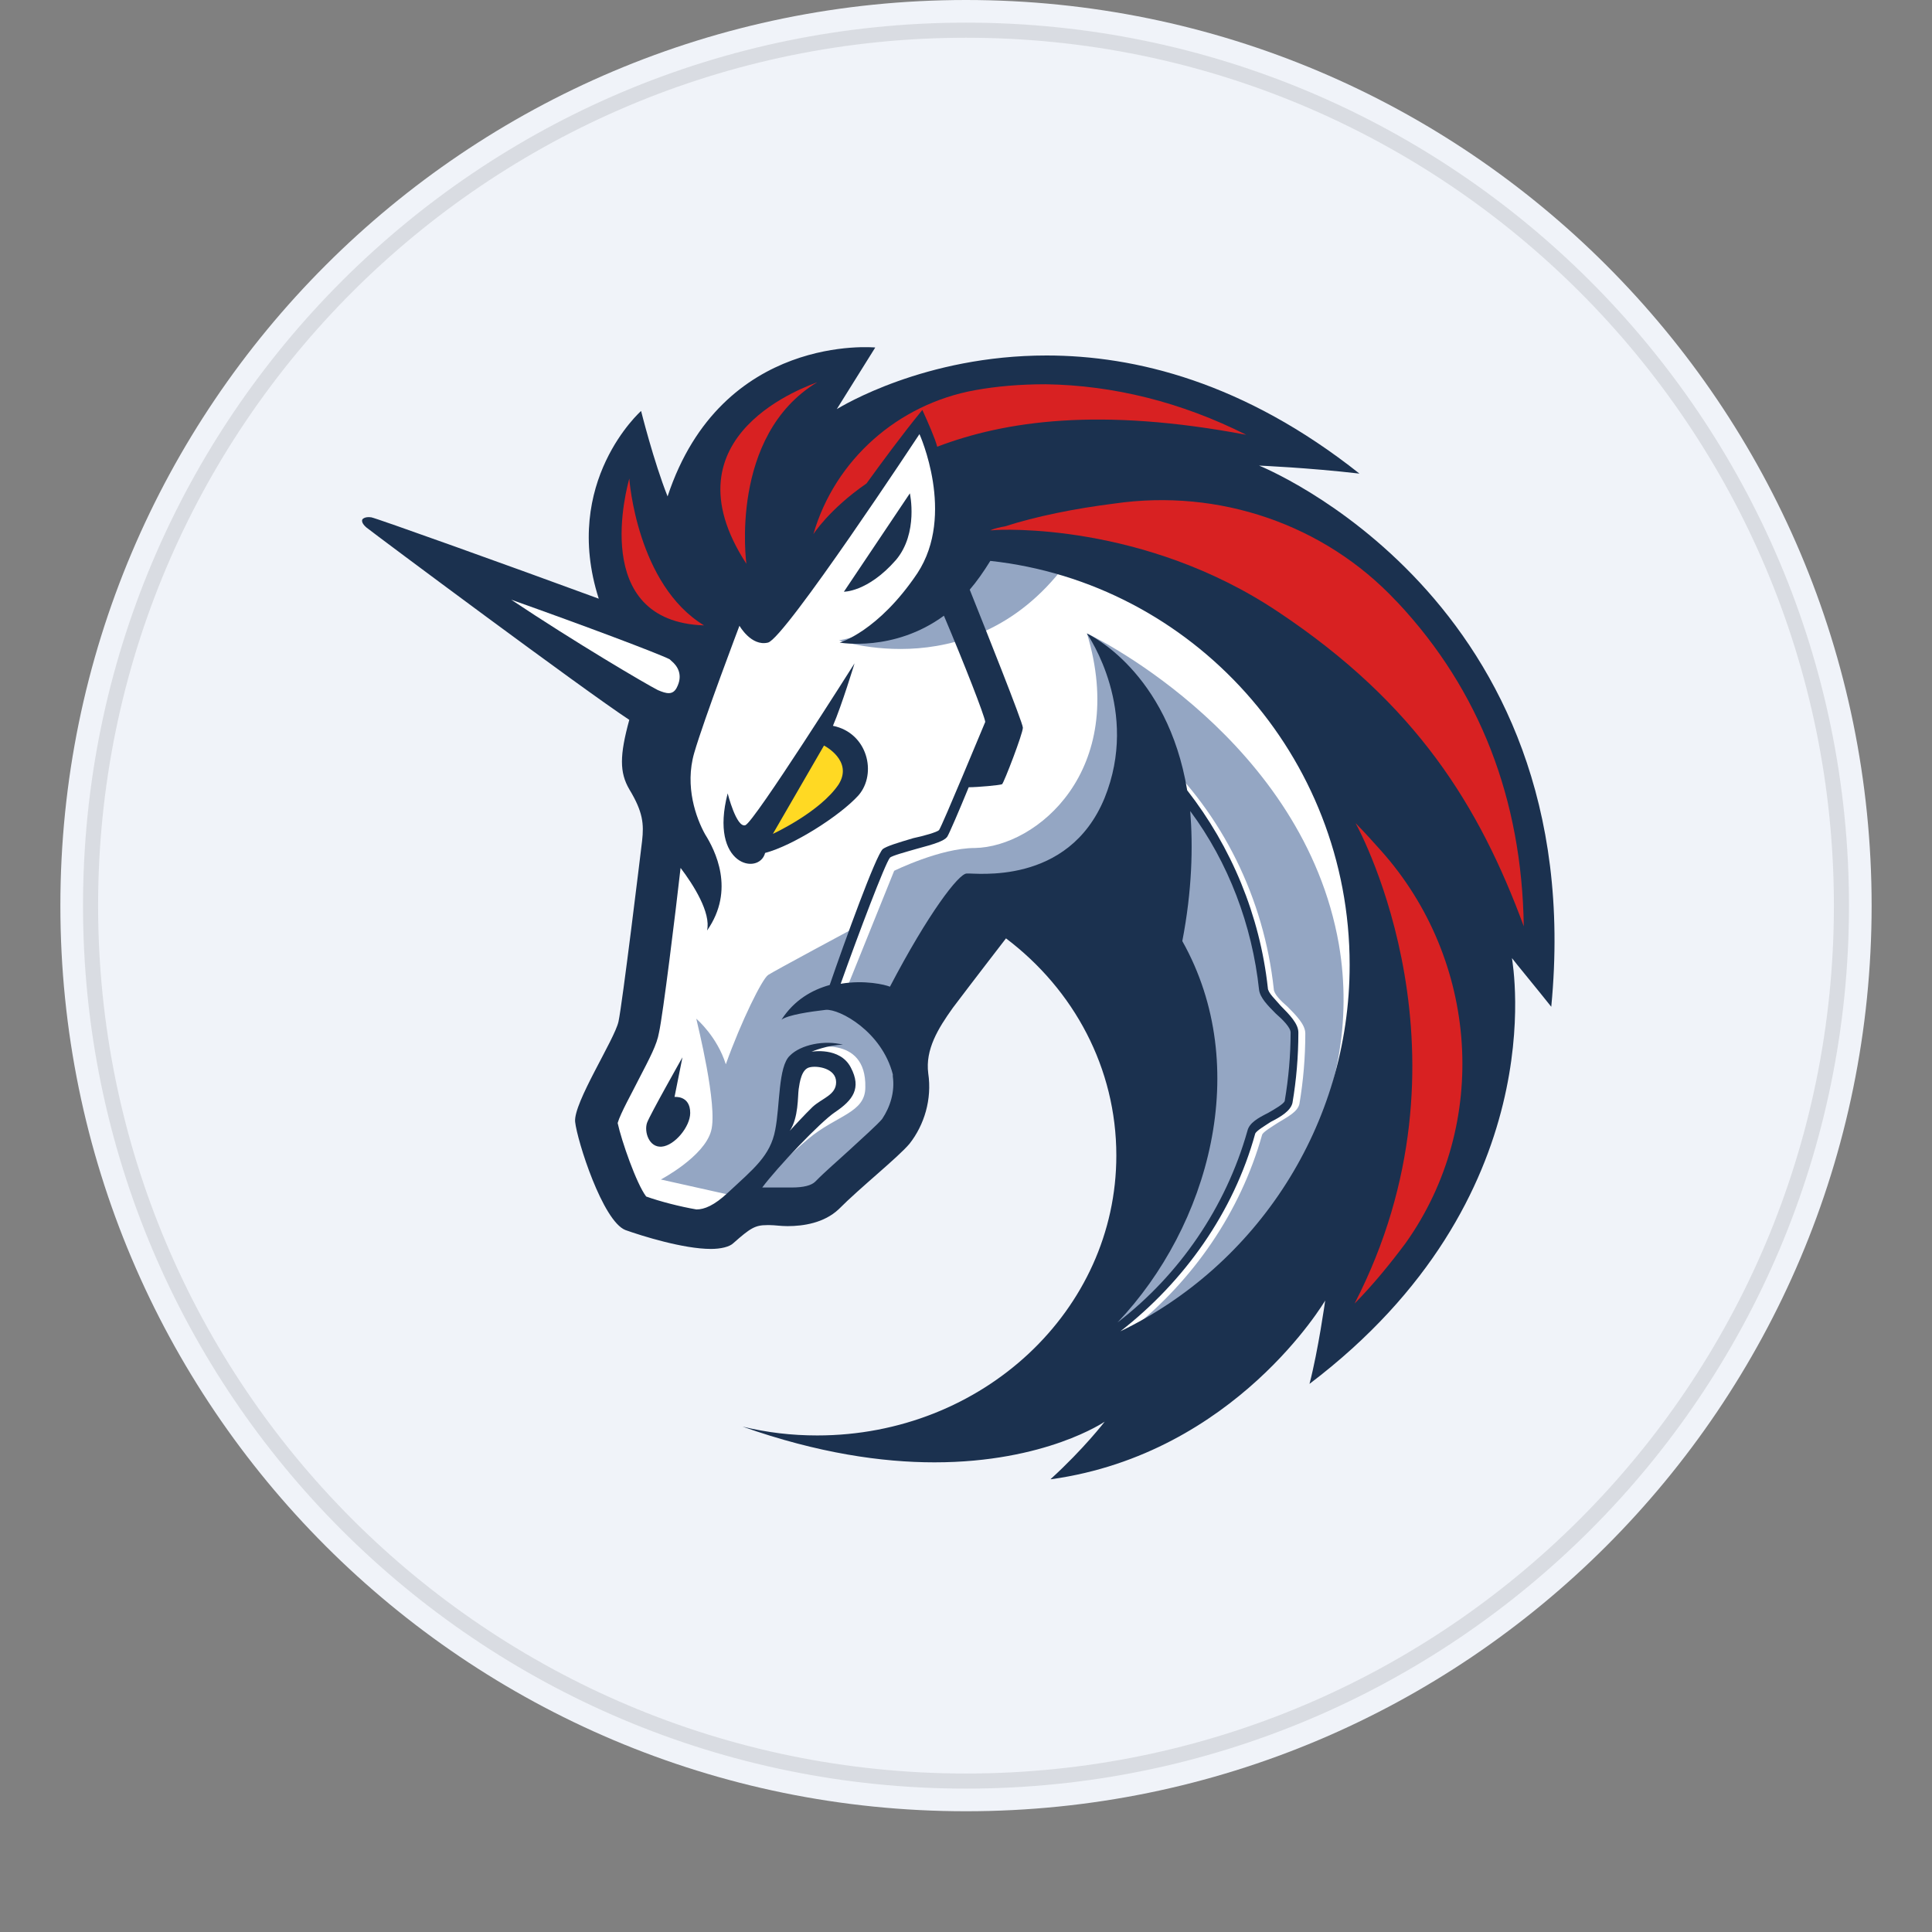 <svg viewBox="0 0 128 128" fill="none" xmlns="http://www.w3.org/2000/svg">
<rect x="0" y="0" width="128" height="128" fill="#808080" stroke="none"/>
<g clip-path="url(#clip0)">
<path d="M64 -0C30.863 -0 4 26.863 4 60C4 93.137 30.863 120 64 120C97.137 120 124 93.137 124 60C124 26.863 97.137 -0 64 -0Z" fill="#F0F3F9"/>
<g clip-path="url(#clip1)">
<path d="M42.8 64.322L44.89 48.481L26.761 35.786L43.325 41.446L47.237 35.391L61.522 26.45L93.008 43.949L94.639 70.647L80.612 90.311L69.525 92.024L75.258 81.437V71.245L71.089 63.285L66.853 60.455L60.337 67.231V74.402L55.251 79.205L48.791 79.994L45.929 81.629L41.235 80.118L39.279 73.015L42.8 68.02V64.322Z" fill="white"/>
<path d="M71.749 35.651C68.295 34.929 64.517 35.12 64.517 35.12C64.517 35.12 63.276 40.904 55.587 42.427C55.643 42.427 65.747 45.91 71.749 35.651Z" fill="#94A6C3"/>
<path d="M74.878 88.135C79.047 84.842 82.177 80.31 83.619 75.18C83.686 74.988 84.267 74.65 84.658 74.391C85.306 73.996 85.966 73.669 86.089 73.139C86.346 71.628 86.48 70.05 86.48 68.471C86.48 67.885 85.888 67.288 85.306 66.701C84.848 66.307 84.39 65.844 84.39 65.517C83.742 59.531 81.003 53.938 76.633 49.868L76.175 50.33C80.411 54.344 83.149 59.801 83.742 65.585C83.809 66.115 84.323 66.634 84.848 67.164C85.306 67.558 85.832 68.156 85.832 68.415C85.832 69.926 85.698 71.437 85.441 72.948C85.374 73.207 84.792 73.477 84.334 73.737C83.686 74.064 83.093 74.391 82.971 74.921C81.406 80.513 77.818 85.384 73.056 88.541C73.906 86.703 76.577 80.716 78.008 77.683L77.751 67.953L69.469 59.869L64.774 60.523L59.621 68.945C59.621 68.945 62.036 72.034 58.638 75.653C55.318 79.205 52.703 79.994 52.703 79.994L50.288 78.675C51.004 77.751 52.446 76.375 53.552 75.451C55.441 73.872 57.33 73.737 57.33 72.034C57.408 68.471 53.619 69.452 53.619 69.452L52.245 70.772L51.663 75.642L48.802 79.261L48.478 79.194L43.783 78.145C43.783 78.145 46.656 76.634 47.114 74.921C47.572 73.275 46.198 67.817 46.131 67.49C46.198 67.558 47.505 68.674 48.087 70.512C49.126 67.615 50.501 64.852 50.892 64.593C51.283 64.334 56.559 61.504 56.559 61.504L54.804 66.171L56.112 65.45L59.241 57.693C59.241 57.693 62.304 56.182 64.584 56.182C68.686 56.114 74.755 51.052 72.017 41.976C72.799 42.303 86.357 49.146 88.704 62.563C90.459 72.88 84.658 82.542 74.878 88.135Z" fill="#94A6C3"/>
<path d="M59.364 37.094C60.862 35.312 60.281 32.685 60.281 32.685L55.911 39.202C55.844 39.202 57.464 39.27 59.364 37.094Z" fill="#1B314F"/>
<path d="M44.689 72.677L45.214 70.05C45.214 70.05 43.057 73.861 42.867 74.391C42.666 74.988 43.001 76.037 43.839 75.969C44.689 75.901 45.728 74.65 45.728 73.737C45.728 72.553 44.689 72.677 44.689 72.677Z" fill="#1B314F"/>
<path d="M83.416 30.847C83.416 30.847 86.68 30.983 90.067 31.377C82.433 25.323 75.201 23.552 69.333 23.552C61.252 23.552 55.775 26.912 55.44 27.104L57.988 23.023C57.988 23.023 47.817 22.03 44.229 32.888C43.313 30.588 42.474 27.228 42.474 27.228C42.474 27.228 37.188 31.907 39.669 39.664C33.6 37.432 24.937 34.331 24.602 34.275C24.144 34.207 24.01 34.41 24.01 34.41C24.01 34.41 23.876 34.602 24.267 34.94C24.993 35.515 38.685 45.719 41.692 47.692C41.044 50.059 41.044 51.176 41.692 52.292C42.608 53.803 42.664 54.592 42.541 55.708C42.407 56.824 41.234 66.498 40.977 67.682C40.72 68.866 37.981 73.071 38.104 74.323C38.238 75.574 39.926 80.896 41.435 81.494C42.541 81.888 45.28 82.745 47.102 82.745C47.75 82.745 48.342 82.61 48.599 82.351C49.706 81.37 50.03 81.167 50.812 81.167C50.88 81.167 50.947 81.167 51.002 81.167C51.327 81.167 51.718 81.234 52.176 81.234C53.216 81.234 54.59 81.031 55.563 80.118C56.993 78.675 59.475 76.702 60.257 75.777C61.241 74.526 61.755 72.823 61.498 71.11C61.297 69.531 62.146 68.144 63.13 66.769C64.37 65.123 66.65 62.169 66.65 62.169C71.155 65.574 73.96 70.771 73.96 76.555C73.96 86.815 65.097 95.102 54.143 95.102C52.444 95.102 50.824 94.911 49.192 94.516C54.21 96.286 58.447 96.884 61.911 96.884C69.277 96.884 73.189 94.189 73.189 94.189C73.189 94.189 71.826 95.971 69.601 98C69.668 98 69.668 98 69.668 98C81.863 96.286 87.798 86.161 87.798 86.161C87.798 86.161 87.339 89.454 86.758 91.686C102.976 79.385 100.238 63.995 100.171 63.477C100.305 63.668 101.937 65.641 102.775 66.701C105.39 39.596 83.416 30.847 83.416 30.847ZM58.447 74.131C58.189 74.458 57.083 75.45 56.3 76.172C55.518 76.894 54.669 77.615 54.02 78.28C53.763 78.54 53.238 78.675 52.456 78.675C52.199 78.675 51.93 78.675 51.74 78.675C51.606 78.675 51.483 78.675 51.349 78.675C51.215 78.675 51.148 78.675 51.092 78.675C50.891 78.675 50.701 78.675 50.5 78.675C51.483 77.356 54.344 74.334 55.328 73.68C56.502 72.891 57.094 72.102 56.368 70.726C55.652 69.339 53.763 69.678 53.763 69.678C53.763 69.678 54.87 69.215 55.853 69.215C54.613 68.888 53.048 69.215 52.333 69.937C51.55 70.659 51.684 73.229 51.36 74.864C51.036 76.578 49.929 77.435 48.231 79.013C47.314 79.87 46.666 80.129 46.141 80.129C45.034 79.938 43.726 79.6 42.81 79.272C42.161 78.416 41.178 75.586 40.921 74.402C41.111 73.748 41.893 72.361 42.284 71.572C43.067 70.061 43.525 69.204 43.659 68.415C43.916 67.299 44.766 60.387 45.09 57.501C45.939 58.617 47.113 60.466 46.845 61.65C48.734 58.955 47.37 56.317 46.711 55.269C46.129 54.22 45.347 52.111 45.995 49.879C46.643 47.647 48.991 41.457 48.991 41.457C48.991 41.457 49.773 42.844 50.88 42.573C51.986 42.314 60.917 28.761 60.917 28.761C60.917 28.761 63.331 34.083 60.782 37.973C58.178 41.852 55.63 42.573 55.63 42.573C55.63 42.573 59.218 43.227 62.537 40.792C63.901 44.016 65.209 47.365 65.276 47.827C65.075 48.289 62.47 54.603 62.213 54.998C62.079 55.133 61.174 55.392 60.514 55.528C59.408 55.855 58.76 56.058 58.491 56.249C58.033 56.644 55.943 62.428 54.97 65.258C53.797 65.585 52.623 66.25 51.774 67.558C52.232 67.231 53.663 67.028 54.713 66.904C55.63 66.836 58.424 68.347 59.151 71.177C59.151 71.245 59.151 71.245 59.151 71.312C59.296 72.35 58.972 73.342 58.447 74.131ZM52.321 74.921C52.914 74.064 52.847 72.62 52.914 72.158C52.981 71.696 53.104 70.839 53.629 70.715C54.154 70.58 55.395 70.783 55.395 71.696C55.395 72.553 54.479 72.744 53.83 73.342C53.361 73.793 52.444 74.785 52.321 74.921ZM78.331 62.349C78.979 59 79.046 56.103 78.856 53.735C81.393 57.151 82.958 61.3 83.416 65.574C83.483 66.104 83.997 66.622 84.523 67.152C84.981 67.547 85.506 68.077 85.506 68.404C85.506 69.914 85.372 71.425 85.115 72.947C85.048 73.139 84.467 73.477 84.009 73.737C83.36 74.064 82.768 74.391 82.645 74.921C81.214 79.983 78.141 84.459 74.039 87.616C80.097 81.234 83.025 70.704 78.331 62.349ZM74.229 88.202C78.465 84.91 81.728 80.31 83.159 75.112C83.226 74.921 83.807 74.582 84.199 74.323C84.847 73.996 85.506 73.601 85.629 73.071C85.886 71.561 86.02 69.982 86.02 68.404C86.02 67.817 85.428 67.22 84.847 66.633C84.523 66.239 83.997 65.777 83.997 65.45C83.472 60.647 81.583 56.114 78.655 52.36C77.347 44.467 72.138 42.032 72.004 41.964C72.138 42.167 75.525 47.094 73.178 52.878C70.764 58.73 64.572 57.817 64.046 57.873C63.521 57.873 61.509 60.5 58.961 65.371C58.636 65.235 57.262 64.908 55.697 65.179C56.87 61.887 58.636 57.219 58.961 56.824C59.095 56.689 60.067 56.43 60.727 56.238C61.967 55.911 62.548 55.708 62.75 55.449C62.884 55.246 63.532 53.735 64.18 52.157C64.773 52.157 66.27 52.021 66.393 51.954C66.528 51.818 67.768 48.605 67.768 48.21C67.768 47.883 65.22 41.502 64.247 39.067C64.706 38.537 65.164 37.883 65.611 37.161C78.979 38.616 89.418 50.059 89.418 63.928C89.418 74.582 83.226 83.861 74.229 88.202Z" fill="#1B314F"/>
<path d="M56.883 52.687C58.124 51.243 57.476 48.549 55.184 48.087C55.777 46.711 56.615 43.949 56.615 43.949C56.615 43.949 49.965 54.468 49.383 54.671C48.791 54.874 48.21 52.563 48.21 52.563C46.969 57.366 50.3 58.02 50.691 56.509C52.513 56.035 55.642 54.062 56.883 52.687Z" fill="#1B314F"/>
<path d="M51.205 55.246L54.592 49.394C54.592 49.394 56.548 50.387 55.564 51.965C54.335 53.803 51.205 55.246 51.205 55.246Z" fill="#FFD923"/>
<path d="M93.131 82.351C92.147 83.67 91.04 85.045 89.744 86.365C98.149 70.05 90.135 55.122 89.811 54.536C90.403 55.133 90.985 55.787 91.51 56.373C97.959 63.601 98.742 74.458 93.131 82.351Z" fill="#D82122"/>
<path d="M100.954 61.368C98.015 53.408 93.846 46.632 84.658 40.521C75.795 34.602 66.272 35.064 65.746 35.132C65.679 35.132 65.612 35.132 65.612 35.132C65.936 34.996 66.261 34.929 66.585 34.873C68.608 34.218 71.212 33.689 73.828 33.362C80.746 32.358 87.721 34.726 92.482 39.8C92.549 39.867 92.549 39.867 92.616 39.935C98.026 45.719 100.831 52.946 100.954 61.368Z" fill="#D82122"/>
<path d="M82.568 28.807C72.855 26.969 66.596 27.882 62.092 29.596C61.958 29.066 61.499 28.017 61.108 27.16C59.756 28.807 58.314 30.78 57.408 32.031C54.927 33.745 53.888 35.391 53.888 35.391C55.318 30.453 59.499 26.777 64.584 25.853C66.015 25.593 67.58 25.458 69.279 25.458C73.772 25.526 78.265 26.642 82.568 28.807Z" fill="#D82122"/>
<path d="M46.645 41.434C39.022 41.175 41.559 32.223 41.693 31.704C41.693 31.772 42.208 38.74 46.645 41.434Z" fill="#D82122"/>
<path d="M54.145 25.323C48.277 28.874 49.45 37.353 49.45 37.353C43.839 28.75 53.687 25.526 54.145 25.323Z" fill="#D82122"/>
<path d="M44.499 43.802C44.89 44.129 45.281 44.727 44.823 45.584C44.566 46.046 44.175 45.978 43.582 45.719C42.8 45.324 38.105 42.562 33.869 39.732C38.698 41.446 43.582 43.284 44.365 43.678C44.365 43.678 44.432 43.746 44.499 43.802Z" fill="white"/>
</g>
<path d="M64 118C96.032 118 122 92.032 122 60C122 27.968 96.032 2 64 2C31.968 2 6 27.968 6 60C6 92.032 31.968 118 64 118Z" stroke="black" stroke-opacity="0.097"/>
</g>
<defs>
<clipPath id="clip0">
<rect width="128" height="128" fill="white"/>
</clipPath>
<clipPath id="clip1">
<rect width="79" height="75" fill="white" transform="translate(24 23)"/>
</clipPath>
</defs>
</svg>
